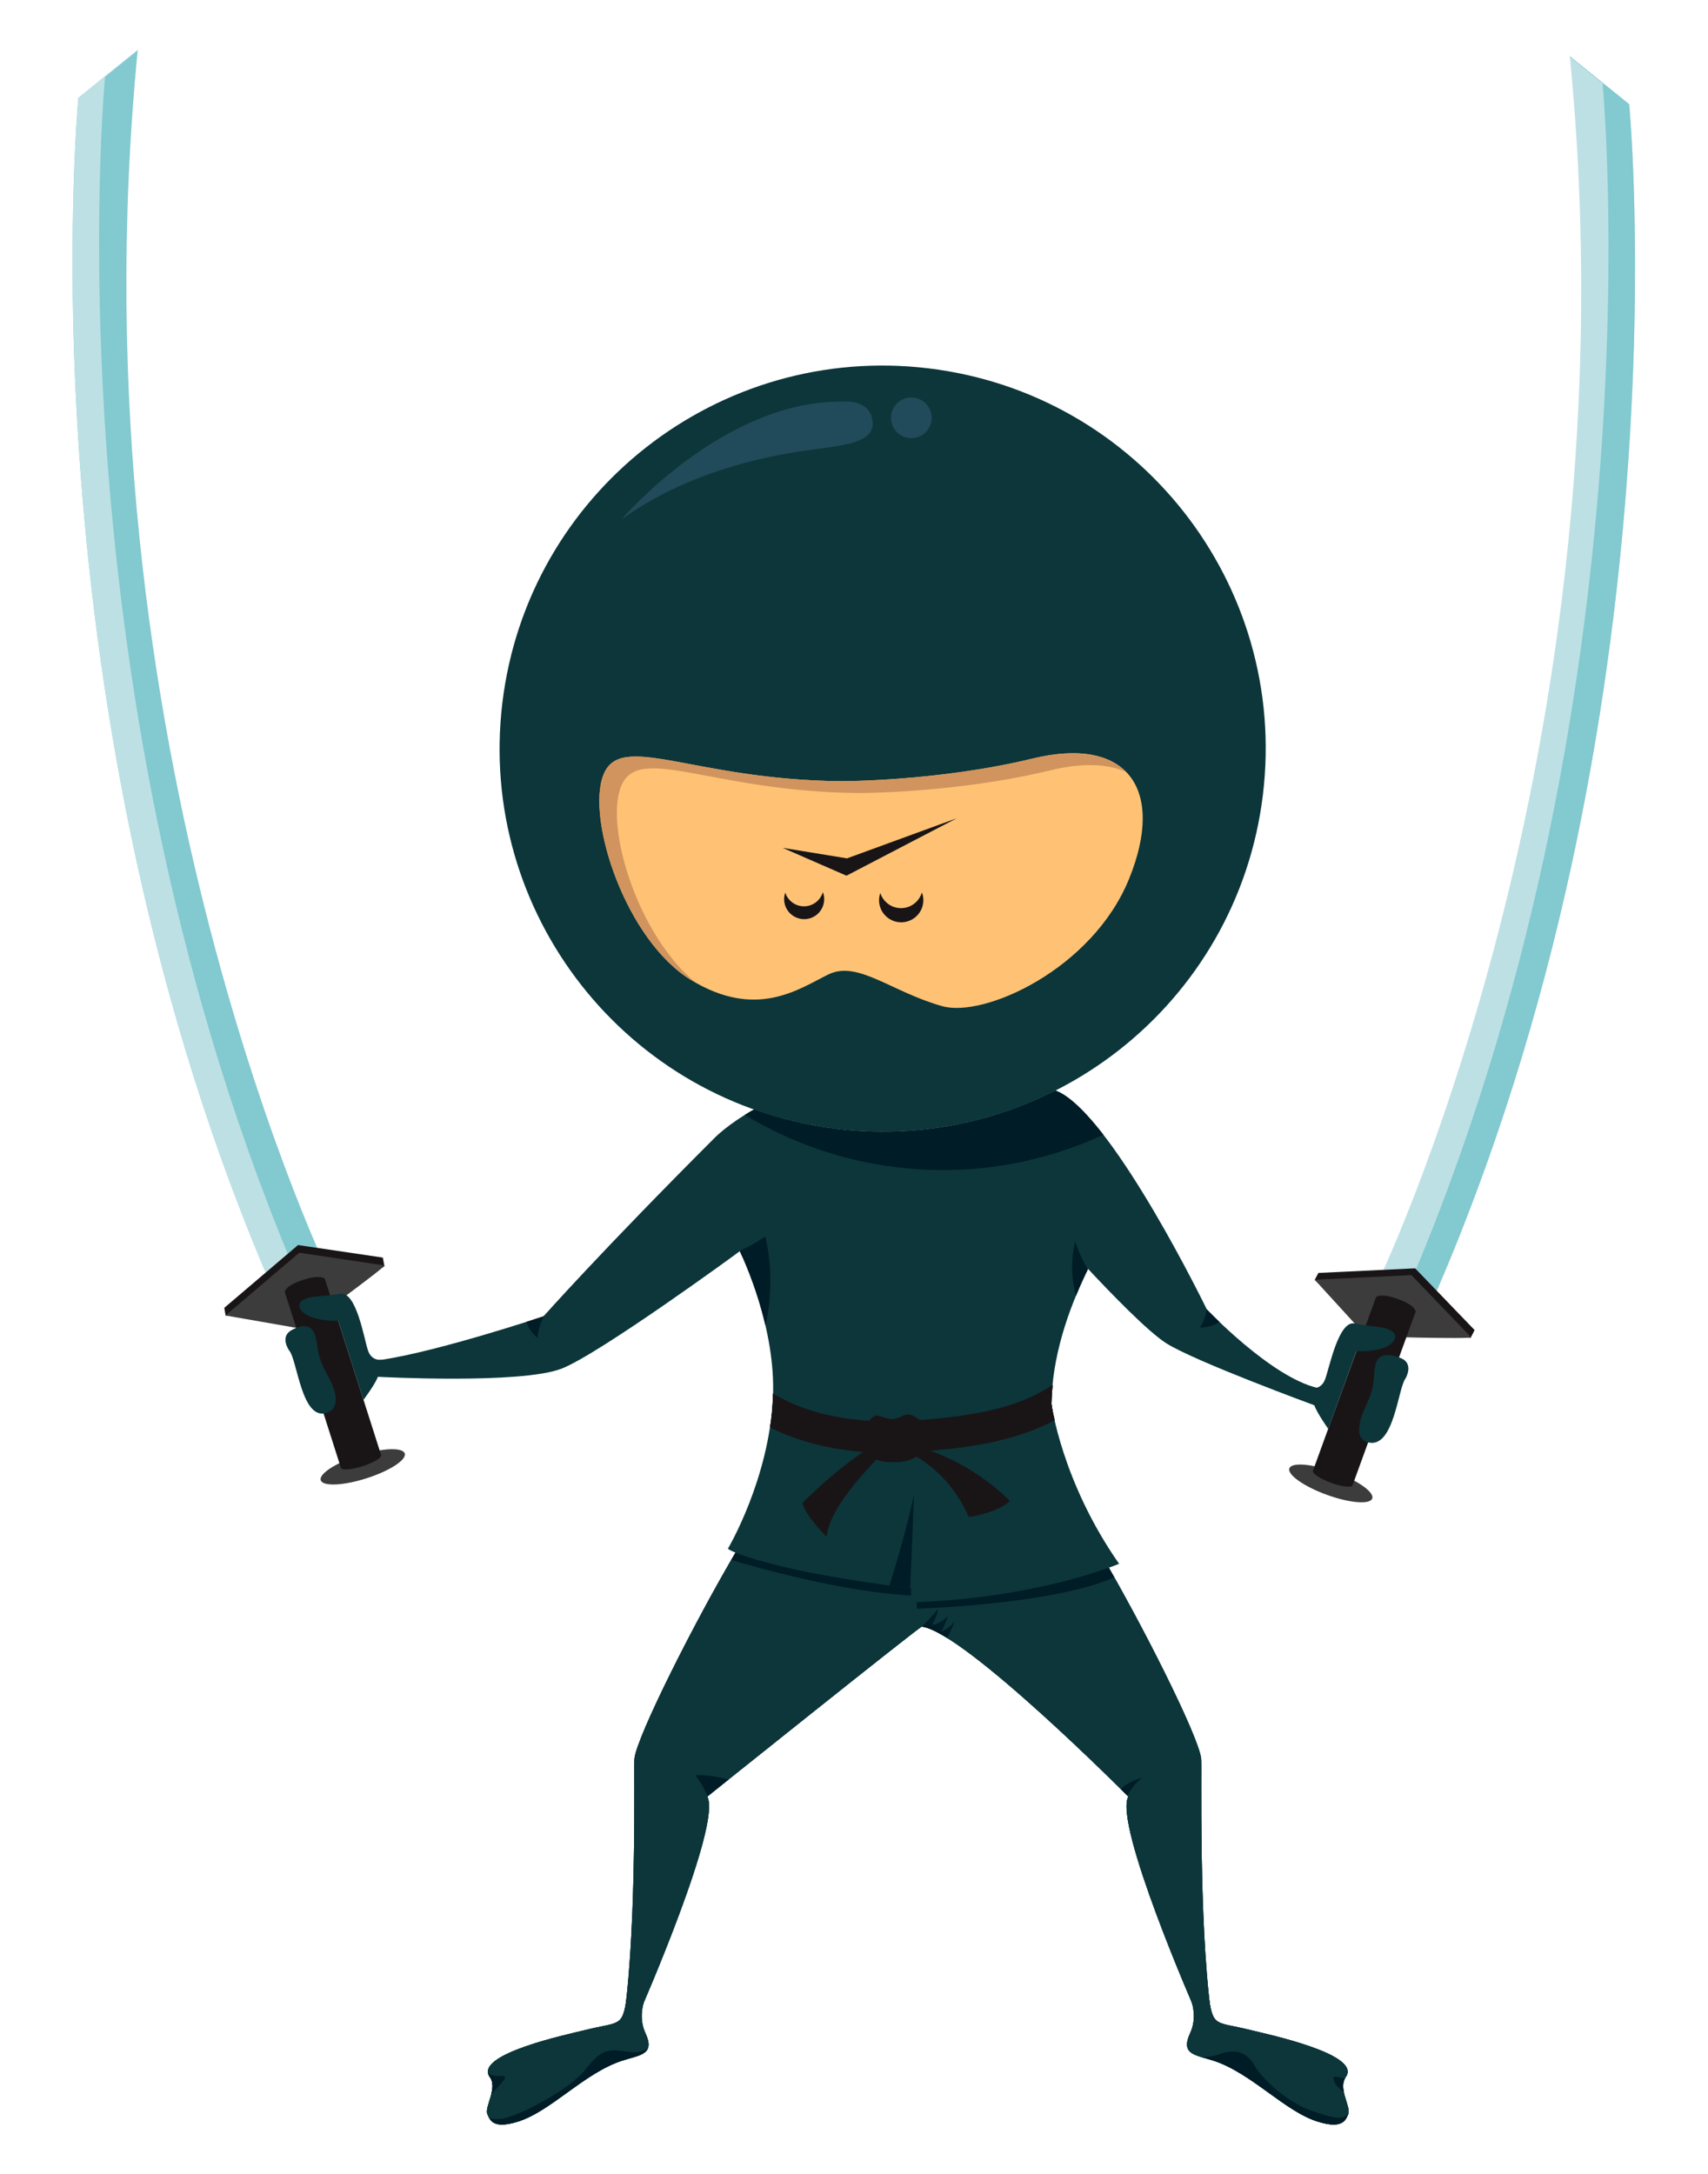 <svg xmlns="http://www.w3.org/2000/svg" width="207.873" height="264.567" viewBox="0 0 207.873 264.567"><defs><clipPath id="a"><path d="M0 198.425h155.905V0H0z"/></clipPath></defs><g clip-path="url(#a)" transform="matrix(1.333 0 0 -1.333 0 264.567)"><path d="M110.18 78.934s-8.27 17.048-13.37 19.78c-.14.074-.294.133-.437.202-5.962-3.022-12.853-4.375-19.988-3.51-2.627.317-5.145.927-7.538 1.78-2.372-1.335-3.57-2.567-3.57-2.567C54.89 84.233 49.623 78.294 49.623 78.294s-9.56-3.192-14.803-3.97c-2.504-.372-.315-1.55-.315-1.55s13.042-.705 16.778.747c3.39 1.32 15.8 10.365 16.26 10.72.327-.674 3.305-6.995 3.03-13.315-.326-7.478-4.117-13.852-4.117-13.852.64-.465 2.728-1.053 3.795-1.328 4.77-1.312 12.937-2.292 12.937-2.292l-.01-1.27s2.485.04 5.742.412c8.16.934 13.255 3.106 13.255 3.106C96.925 63.203 96 70.298 96 70.298c.054 4.194 1.444 8.457 3.343 12.328 2.083-2.23 5.43-5.692 7.117-6.776 2.552-1.64 13.543-5.676 13.543-5.676l.272 1.587c-4.263 1.007-10.096 7.174-10.096 7.174" fill="#0c363a"/><path d="M109.665 37.934c-.237 1.92-4.716 10.93-8.428 17.41-1.822-.657-6.212-2.05-12.318-2.747-3.258-.373-5.742-.413-5.742-.413l.008 1.27s-8.166.98-12.935 2.293c-.805.208-2.19.593-3.098.97-3.834-6.503-8.97-16.723-9.224-18.783-.082-.667.25-14.5-.886-23.17l1.415.138s7.47 17.032 6.12 19.55c0 0 19.377 15.518 19.585 15.514 3.925-.494 18.853-15.514 18.853-15.514-1.35-2.518 6.12-19.55 6.12-19.55l1.416-.137c-1.135 8.67-.803 22.502-.885 23.17" fill="#0c363a"/><path d="M82.64 68.73c-4.86-.248-8.247.685-10.408 1.64-.677.3-1.218.598-1.656.868-.002-.104 0-.207-.003-.31-.04-.942-.102-1.874-.27-2.76 2.506-1.267 6.553-2.582 12.483-2.27.083.007.168.01.252.015 6.27.323 10.225 1.3 13.25 2.912-.227.914-.288 1.473-.288 1.473.008.572.047 1.143.102 1.715-2.72-1.793-6.25-2.887-13.462-3.283" fill="#191516"/><path d="M79.335 65.968s.047-.905 1.865-.963c1.82-.058 2.76.242 3.235 1.83.473 1.588-1.106 2.87-1.988 2.37-.882-.5-1.398-.274-2.218-.013-.822.26-1.59-1.495-.895-3.224" fill="#191516"/><path d="M82.25 66.168s3.997-1.206 6.22-6.187c0 0 2.603.388 3.708 1.454 0 0-3.686 3.996-9.498 5.21zM83.21 68.257s-7.418-6.27-7.742-10.06c0 0-1.792 1.726-2.195 3.035 0 0 5.17 5.377 9.938 7.025" fill="#191516"/><path d="M58.775 15.632s-.497-1.38.146-2.762c.932-2.004-.486-1.997-2.135-2.537C53.323 9.2 50.28 5.696 47.27 4.77c-2.14-.66-2.51.027-2.777.694-.268.668.974 2.356.23 3.373-1.52 2.084 7.123 3.9 8.725 4.3 3.132.783 3.38.208 3.78 3.01.4 2.804 1.547-.515 1.547-.515" fill="#0c363a"/><path d="M109.665 37.934c-.257 2.08-5.5 12.5-9.346 18.99-1.33-.456-3.31-.982-4.118-1.177-5.09-1.312-9.934-1.59-9.934-1.59h-4.943s-4.845.278-9.934 1.59c-.808.195-2.788.72-4.117 1.177-3.845-6.49-9.088-16.91-9.345-18.99-.082-.667.25-14.5-.886-23.17l1.415.138s7.47 17.032 6.12 19.55c0 0 19.377 15.518 19.585 15.514 3.925-.494 18.853-15.514 18.853-15.514-1.35-2.518 6.12-19.55 6.12-19.55l1.416-.137c-1.135 8.67-.803 22.502-.885 23.17" fill="#0c363a"/><path d="M108.817 15.632s.497-1.38-.146-2.762c-.93-2.004.488-1.997 2.137-2.537 3.462-1.132 6.506-4.637 9.515-5.562 2.14-.66 2.51.027 2.777.694.267.668-.975 2.356-.232 3.373 1.52 2.084-7.122 3.9-8.724 4.3-3.132.783-3.38.208-3.78 3.01-.4 2.804-1.547-.515-1.547-.515" fill="#0c363a"/><path d="M82.64 68.73c-4.86-.248-8.247.685-10.408 1.64-.677.3-1.218.598-1.656.868-.002-.104 0-.207-.003-.31-.04-.942-.102-1.874-.27-2.76 2.506-1.267 6.553-2.582 12.483-2.27.083.007.168.01.252.015 6.27.323 10.225 1.3 13.25 2.912-.227.914-.288 1.473-.288 1.473.008.572.047 1.143.102 1.715-2.72-1.793-6.25-2.887-13.462-3.283" fill="#191516"/><path d="M79.335 65.968s.047-.905 1.865-.963c1.82-.058 2.76.242 3.235 1.83.473 1.588-1.106 2.87-1.988 2.37-.882-.5-1.398-.274-2.218-.013-.822.26-1.59-1.495-.895-3.224" fill="#191516"/><path d="M82.25 66.168s3.997-1.206 6.22-6.187c0 0 2.603.388 3.708 1.454 0 0-3.686 3.996-9.498 5.21zM83.21 68.257s-7.418-6.27-7.742-10.06c0 0-1.792 1.726-2.195 3.035 0 0 5.17 5.377 9.938 7.025" fill="#191516"/><path d="M58.775 15.632s-.497-1.38.146-2.762c.932-2.004-.486-1.997-2.135-2.537C53.323 9.2 50.28 5.696 47.27 4.77c-2.14-.66-2.51.027-2.777.694-.268.668.974 2.356.23 3.373-1.52 2.084 7.123 3.9 8.725 4.3 3.132.783 3.38.208 3.78 3.01.4 2.804 1.547-.515 1.547-.515" fill="#0c363a"/><path d="M109.665 37.934c-.257 2.08-5.5 12.5-9.346 18.99-1.33-.456-3.31-.982-4.118-1.177-5.09-1.312-9.934-1.59-9.934-1.59h-4.943s-4.845.278-9.934 1.59c-.808.195-2.788.72-4.117 1.177-3.845-6.49-9.088-16.91-9.345-18.99-.082-.667.25-14.5-.886-23.17l1.415.138s7.47 17.032 6.12 19.55c0 0 19.377 15.518 19.585 15.514 3.925-.494 18.853-15.514 18.853-15.514-1.35-2.518 6.12-19.55 6.12-19.55l1.416-.137c-1.135 8.67-.803 22.502-.885 23.17" fill="#0c363a"/><path d="M108.817 15.632s.497-1.38-.146-2.762c-.93-2.004.488-1.997 2.137-2.537 3.462-1.132 6.506-4.637 9.515-5.562 2.14-.66 2.51.027 2.777.694.267.668-.975 2.356-.232 3.373 1.52 2.084-7.122 3.9-8.724 4.3-3.132.783-3.38.208-3.78 3.01-.4 2.804-1.547-.515-1.547-.515" fill="#0c363a"/><path d="M30.428 81.292s-24.116 49.022-17.85 112.63l-5.42-4.38S1.77 133.53 25.183 80.15z" fill="#82c9d0"/><path d="M9.592 191.453l2.982 2.41c0 .02.002.038.005.06l-5.42-4.382S1.77 133.53 25.18 80.15l2.493.543C4.15 134.856 9.592 191.453 9.592 191.453" fill="#bde0e4"/><path d="M35.1 82.87l-7.723-5.006-6.78.5-.12.707 6.734 5.732 7.743-1.144z" fill="#191516"/><path d="M27.49 77.166l-6.9 1.206 6.733 5.73 7.77-1.158c.237-.074-7.603-5.778-7.603-5.778" fill="#3c3c3c"/><path d="M67.534 84.263c.124-.253 1.482-3.07 2.35-6.803 1.027 4.405-.02 8.13-.02 8.13s-.796-.61-2.33-1.327" fill="#001c26"/><path d="M82.64 68.73c-4.86-.248-8.247.685-10.408 1.64-.677.3-1.218.598-1.656.868-.002-.104 0-.207-.003-.31-.04-.942-.102-1.874-.27-2.76 2.506-1.267 6.553-2.582 12.483-2.27.083.007.168.01.252.015 6.27.323 10.225 1.3 13.25 2.912-.227.914-.288 1.473-.288 1.473.008.572.047 1.143.102 1.715-2.72-1.793-6.25-2.887-13.462-3.283" fill="#191516"/><path d="M79.335 65.968s.047-.905 1.865-.963c1.82-.058 2.76.242 3.235 1.83.473 1.588-1.106 2.87-1.988 2.37-.882-.5-1.398-.274-2.218-.013-.822.26-1.59-1.495-.895-3.224" fill="#191516"/><path d="M82.25 66.168s3.997-1.206 6.22-6.187c0 0 2.603.388 3.708 1.454 0 0-3.686 3.996-9.498 5.21zM83.21 68.257s-7.418-6.27-7.742-10.06c0 0-1.792 1.726-2.195 3.035 0 0 5.17 5.377 9.938 7.025" fill="#191516"/><path d="M36.955 65.774c.185-.58-1.383-1.597-3.502-2.27-2.118-.677-3.983-.753-4.168-.174-.185.58 1.382 1.596 3.5 2.27 2.118.676 3.986.753 4.17.174" fill="#3c3c3c"/><path d="M27.693 81.63c-1.634-.52-1.7-1.09-1.7-1.09l5.134-16.082h.002c.083-.236.962-.17 1.97.152 1.01.32 1.765.776 1.697 1.018h.002L29.664 81.71s-.34.44-1.972-.08" fill="#191516"/><path d="M125.477 80.713s24.116 49.022 17.85 112.63l5.42-4.38s5.39-56.012-18.025-109.39z" fill="#bde0e4"/><path d="M146.315 190.874l-2.983 2.41c-.003.02-.002.04-.006.06l5.42-4.382s5.39-56.01-18.025-109.39l-2.49.542c23.525 54.164 18.085 110.76 18.085 110.76" fill="#82c9d0"/><path d="M134.27 76.325l-9.174.762-5.06 4.536.337.634 8.833.42 5.427-5.636z" fill="#191516"/><path d="M124.76 76.464l-4.725 5.172 8.83.42 5.443-5.666c.14-.204-9.55.074-9.55.074M125.286 61.66c-.207-.57-2.07-.417-4.16.345-2.087.76-3.61 1.84-3.403 2.41.207.573 2.068.42 4.158-.34 2.09-.762 3.615-1.842 3.406-2.414" fill="#3c3c3c"/><path d="M127.648 79.872c-1.612.587-2.012.178-2.012.178l-5.767-15.867h.002c-.08-.24.658-.725 1.653-1.088.994-.362 1.87-.463 1.964-.23v-.002l5.768 15.866s0 .556-1.61 1.142" fill="#191516"/><path d="M34.863 74.337s-.908-.193-1.263.832c-.354 1.024-1.046 5.43-2.535 5.188-1.97-.318-2.704-.154-3.43-.6-.834-.512.01-1.925 3.248-1.872l2.305-7.215s1.053 1.4 1.317 2.104c.262.7.358 1.563.358 1.563M119.694 71.75s.9-.226 1.288.79c.388 1.01 1.22 5.395 2.7 5.104 1.96-.38 2.7-.24 3.41-.71.816-.538-.02-1.966-3.253-1.81l-2.57-7.102s-1.026 1.442-1.267 2.152c-.243.71-.31 1.575-.31 1.575" fill="#0c363a"/><path d="M26.398 75.18s-.91 1.265.262 1.878c.735.385 1.728.656 2.097-.46.37-1.118.045-1.735 1.166-3.72.942-1.666 1.065-3.06-.154-3.412-2.25-.645-2.628 4.895-3.372 5.715M128.325 72.622s.81 1.33-.405 1.85c-.764.328-2.04.606-2.32-.537-.284-1.14.086-1.733-.88-3.795-.812-1.737-.97-3.116.27-3.37 2.294-.472 2.654 4.977 3.335 5.852M58.775 15.632s-.497-1.38.146-2.762c.932-2.004-.486-1.997-2.135-2.537C53.323 9.2 50.28 5.696 47.27 4.77c-2.14-.66-2.51.027-2.777.694-.268.668.974 2.356.23 3.373-1.52 2.084 7.123 3.9 8.725 4.3 3.132.783 3.38.208 3.78 3.01.4 2.804 1.547-.515 1.547-.515M108.817 15.632s.497-1.38-.146-2.762c-.93-2.004.488-1.997 2.137-2.537 3.462-1.132 6.506-4.637 9.515-5.562 2.14-.66 2.51.027 2.777.694.267.668-.975 2.356-.232 3.373 1.52 2.084-7.122 3.9-8.724 4.3-3.132.783-3.38.208-3.78 3.01-.4 2.804-1.547-.515-1.547-.515M115.307 125.92c-2.32-19.175-19.747-32.837-38.922-30.515-19.175 2.322-32.837 19.748-30.515 38.922 2.322 19.174 19.748 32.836 38.92 30.516 19.177-2.322 32.84-19.748 30.517-38.923" fill="#0c363a"/><path d="M76.768 127.153s8.872-.03 17.53 2.07c8.66 2.1 12.125-2.82 8.774-11.024-3.355-8.208-13.198-12.664-17.033-11.59-4.692 1.318-7.727 4.218-10.42 2.893-2.694-1.326-6.545-4.127-12.51-.508-5.965 3.62-9.59 14.668-8.024 18.717 1.564 4.046 8.084-.416 21.682-.56" fill="#ffc275"/><path d="M56.687 126.63c1.564 4.047 8.084-.416 21.683-.56 0 0 8.87-.027 17.527 2.073 2.903.703 5.208.602 6.882-.13-1.628 1.642-4.496 2.178-8.483 1.21-8.657-2.1-17.53-2.07-17.53-2.07-13.597.143-20.117 4.606-21.68.56-1.567-4.05 2.058-15.1 8.024-18.718.137-.082.265-.144.4-.22-5.237 4.262-8.28 14.085-6.823 17.855" fill="#d1945e"/><path d="M56.723 151.032s9.3 10.94 20.24 10.777c0 0 2.377.275 2.698-1.674.325-1.95-2.236-2.217-4.035-2.518-1.432-.238-11.13-.94-18.902-6.586M84.632 159.132c-.66-.787-1.834-.89-2.62-.23-.787.662-.89 1.835-.23 2.623.662.786 1.836.888 2.622.226.788-.658.89-1.832.228-2.618" fill="#214a5a"/><path d="M71.46 121.066l5.825-2.542 10.064 5.243-10.016-3.66zM75.13 117.024c-.222-.747-.905-1.295-1.725-1.295-.8 0-1.472.523-1.71 1.245-.062-.185-.104-.38-.104-.588 0-1.01.82-1.83 1.83-1.83 1.01 0 1.83.82 1.83 1.83 0 .225-.046.438-.12.637M84.17 116.993c-.244-.825-1-1.432-1.906-1.432-.886 0-1.628.58-1.89 1.38-.07-.205-.116-.422-.116-.65 0-1.117.906-2.023 2.022-2.023 1.118 0 2.024.906 2.024 2.023 0 .248-.05.484-.133.703" fill="#191516"/><path d="M87.19 50.485c-.473-.672-1.292-1.02-1.292-1.02.355.582.647 1.437.647 1.437-.834-.77-1.44-.792-1.44-.792.508.94.538 1.46.538 1.46-.47-.585-1.02-1.155-1.48-1.606.566-.07 1.365-.452 2.31-1.038.44.844.718 1.56.718 1.56M63.483 36.405s.646-.785 1.128-1.928l1.907 1.526c-.85.22-1.962.43-3.034.402M102.94 34.525c.568 1.18 1.404 1.658 1.404 1.658-.89-.23-1.545-.614-2.03-1.037l.626-.62M101.237 55.343c-1.822-.656-6.212-2.048-12.318-2.746-2.37-.272-4.328-.366-5.22-.4l.023-.596s12.473.38 18.01 2.868c-.166.295-.333.59-.496.875m-34.085 1.374c-.126-.214-.257-.44-.386-.663 2.34-.697 10.284-2.947 16.415-3.244l.006.644s-8.166.98-12.935 2.293c-.805.207-2.19.593-3.098.97" fill="#001c26"/><path d="M83.103 53.464c.153 3.418.346 8.564.346 8.564-.596-2.88-1.585-6.232-2.236-8.316.98-.135 1.668-.22 1.89-.248M44.842 7.235c.792.943 1.794 1.785.92 1.697-.585-.058-.965.096-1.197.257.024-.117.074-.234.16-.353.33-.452.263-1.034.117-1.602m12.197 3.953c-1.505.226-2.18.15-3.61-1.69-1.43-1.843-6.353-4.4-7.743-4.475-.398-.02-.728-.01-.994.037.3-.488.88-.812 2.578-.29 3.01.926 6.053 4.43 9.515 5.563 1.125.368 2.122.496 2.36 1.166-.423-.42-1.102-.462-2.106-.312M122.702 7.433c-.1.455-.104.904.108 1.28-.618.06-1.22.407-1.03-.192.144-.444.555-.755.922-1.087m-2.8-1.732c-2.332.79-4.625 2.895-5.377 4.212-.752 1.316-1.842 1.503-3.307.977-.522-.188-1.065-.234-1.55-.22.345-.104.734-.204 1.14-.337 3.46-1.13 6.505-4.636 9.514-5.562 2.142-.66 2.51.027 2.777.694.005.016 0 .037.006.053-.41-.615-1.3-.46-3.205.184M81.885 91.905c6.688-.81 13.155.338 18.852 2.973-1.385 1.787-2.743 3.2-3.928 3.836-.14.074-.294.132-.437.202-5.962-3.023-12.853-4.375-19.988-3.51-2.627.316-5.146.927-7.538 1.778-.298-.168-.577-.334-.838-.496 4.11-2.486 8.796-4.17 13.875-4.783M98.177 85.154c-.497-1.958-.264-3.747.062-4.993.334.815.692 1.62 1.077 2.408-.914 1.583-1.14 2.586-1.14 2.586M49.622 78.295s-.59-.197-1.554-.504c.33-1.01 1.012-1.457 1.012-1.457.05.867.354 1.58.652 2.086l-.11-.125M110.182 78.93c-.08-.523-.252-1.12-.623-1.653 0 0 .96-.062 1.778.505-.708.678-1.146 1.14-1.156 1.15" fill="#001c26"/></g></svg>